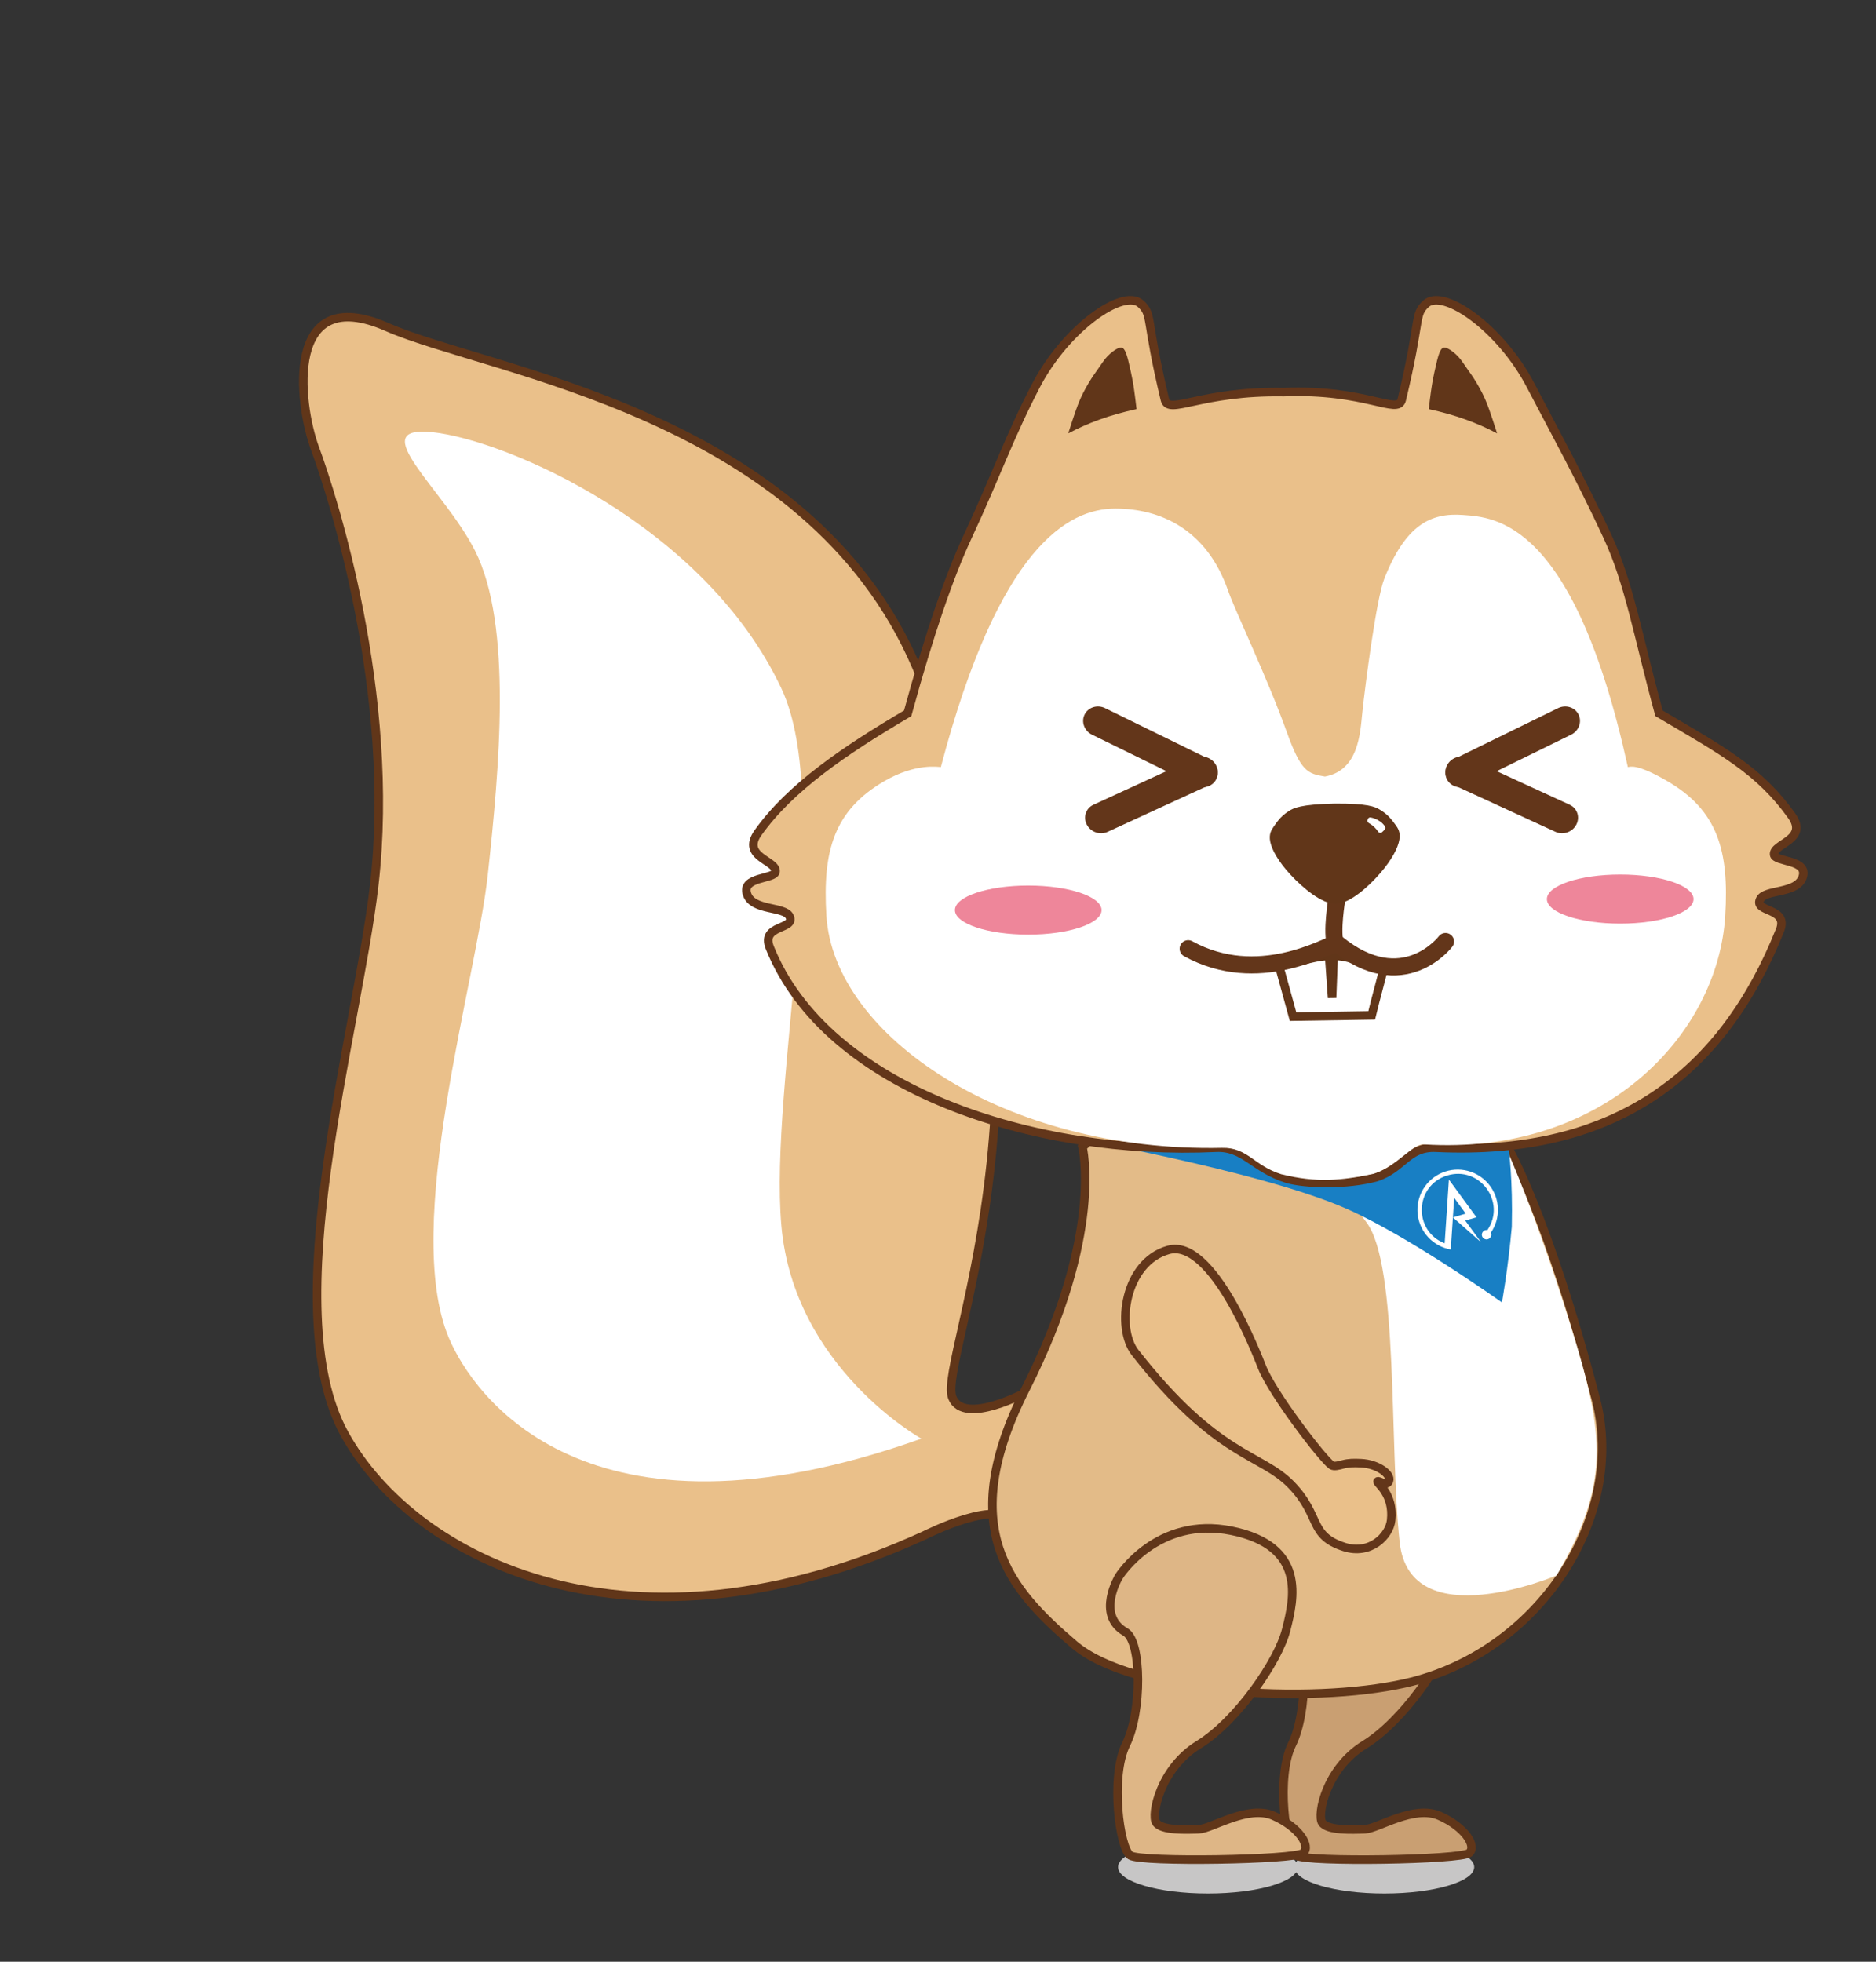 <?xml version="1.0" encoding="utf-8"?>
<!-- Generator: Adobe Illustrator 16.0.0, SVG Export Plug-In . SVG Version: 6.00 Build 0)  -->
<!DOCTYPE svg PUBLIC "-//W3C//DTD SVG 1.1//EN" "http://www.w3.org/Graphics/SVG/1.1/DTD/svg11.dtd">
<svg version="1.1" id="图层_1" xmlns="http://www.w3.org/2000/svg" xmlns:xlink="http://www.w3.org/1999/xlink" x="0px" y="0px"
	 width="220px" height="230px" viewBox="0 0 220 230" enable-background="new 0 0 220 230" xml:space="preserve">
<rect x="0" y="0" width="220" height="230" fill="#333333" stroke="none"/>
<g>
	<ellipse fill="#C7C6C6" cx="162.342" cy="218.906" rx="10.54" ry="3.095"/>
	<path fill="#C99F72" stroke="#613619" stroke-miterlimit="10" d="M151.438,191.344c1.925,1.096,1.961,9.35,0.076,13.16
		s-0.757,12.206,0.493,13.04c1.251,0.834,19.353,0.522,20.281-0.286c0.928-0.808-0.492-3.06-3.49-4.369
		c-2.998-1.311-7.214,1.52-8.742,1.577s-4.39,0.162-5.011-0.776c-0.621-0.938,0.479-6.373,4.977-9.133s9.328-9.773,10.265-13.459
		c0.938-3.687,2.38-9.828-6.388-11.619c-8.767-1.791-13.226,5.364-13.226,5.364S147.932,189.35,151.438,191.344z"/>
	<ellipse fill="#C7C6C6" cx="141.653" cy="218.906" rx="10.54" ry="3.095"/>
	<path fill="#EAC08A" stroke="#613619" stroke-miterlimit="10" d="M118.847,178.811c-1.166-3.498-10.399,1.181-10.399,1.181
		c-34.316,15.715-59.816,3.099-68.066-11.901c-8.105-14.738,1.503-47.011,3.5-64.263c2.605-22.502-4.934-45.836-6.934-51.224
		s-3.566-19.529,8.434-14.263c12,5.266,49.285,10.002,62.066,39.804c19.49,45.446,2.435,81.196,4.225,85.696
		c1.361,3.421,8.911-0.736,8.911-0.736"/>
	<path fill="#FFFFFF" d="M52.63,156.84c-5.5-13.135,3.242-41.944,4.575-54.304c1.334-12.36,2.925-29.195-1.499-37.965
		c-3.644-7.223-13.179-14.763-4.992-13.897c8.667,0.916,31.917,10.916,40.917,30.039c6.329,13.447-1.473,46.325,0,62.992
		c1.473,16.666,16.417,24.968,16.417,24.968C68.715,182.673,55.458,163.59,52.63,156.84z"/>
	<path fill="#E3BB88" stroke="#613619" stroke-miterlimit="10" d="M129.277,132.465l-2.34,2.003c0,0,2.555,10.175-6.668,28.372
		c-8.285,16.352-1.877,23.5,5.692,29.971c6.869,5.873,27.67,7.041,38.799,4.547c15.697-3.519,26.01-19.463,22.387-33.332
		c-5.564-21.308-10.218-29.325-10.218-29.325L129.277,132.465z"/>
	<path fill="#FFFFFF" d="M184.214,155.502c-4.829-15.521-8.554-23.037-8.554-23.037l-15.445,2.835c0,0-3.834,3.039,0,7.972
		c3.834,4.934,2.697,26.416,3.927,37.568c1.23,11.153,18.396,3.875,18.396,3.875C188.87,173.882,188.176,168.234,184.214,155.502z"
		/>
	<path fill="#187FC4" d="M155.181,110.589h-8.735l-23.25,22.349c0,0,24.269,4.188,34.686,8.767c7.364,3.237,18.25,11,18.25,11
		s0.71-3.868,1.158-8.864c0.136-5.443-0.359-9.14-0.359-9.14L155.181,110.589z"/>
	<path fill="#EAC08A" stroke="#63361A" stroke-miterlimit="10" d="M87.609,104.85c0.683,1.978,4.396,1.385,4.979,2.592
		c0.765,1.583-3.41,0.921-2.319,3.649c6.674,16.687,31.146,24.474,52.334,23.474c3.322-0.156,4.419,2.459,8.385,3.66
		c2.098,0.594,6.945,0.748,10.423-0.207c3.162-1.033,3.664-3.61,6.986-3.453c21.188,1,33.658-8.787,40.333-25.474
		c1.091-2.728-3.083-2.066-2.319-3.649c0.583-1.208,4.298-0.614,4.979-2.592c0.728-2.112-3.24-1.739-3.342-2.66
		c-0.146-1.316,4.092-1.705,2.046-4.57c-3.779-5.289-8.025-7.556-15.539-11.99c-2.495-9.11-3.465-15.199-6.056-20.759
		c-3.341-7.168-5.896-11.734-9.024-17.727c-3.484-6.673-10.228-11.407-12.259-9.521c-1.406,1.305-0.534,1.673-2.829,11.239
		c-0.444,1.847-4.242-1.282-13.853-0.888c-9.737-0.166-13.48,2.735-13.924,0.888c-2.295-9.566-1.422-9.934-2.828-11.239
		c-2.031-1.886-8.775,2.848-12.26,9.521c-3.129,5.993-4.684,10.559-8.023,17.727c-2.174,4.666-4.447,11.233-7.057,20.759
		c-7.514,4.434-13.761,8.701-17.539,13.99c-2.045,2.865,2.192,3.254,2.047,4.57C90.849,103.111,86.881,102.738,87.609,104.85z"/>
	<path fill="#613619" d="M167.553,47.963c3.116,0.671,5.707,1.619,8.014,2.853c-0.672-2.094-1.138-3.569-1.771-4.785
		c-0.964-1.85-1.52-2.435-2.237-3.521c-0.718-1.085-1.758-1.744-2.139-1.768c-0.381-0.023-0.646,0.385-1.018,2.062
		C168.131,44.034,167.94,44.588,167.553,47.963z"/>
	<path fill="#613619" d="M133.285,47.963c-3.116,0.671-5.707,1.619-8.014,2.853c0.672-2.094,1.137-3.569,1.771-4.785
		c0.964-1.85,1.519-2.435,2.237-3.521c0.718-1.085,1.758-1.744,2.139-1.768c0.381-0.023,0.646,0.385,1.018,2.062
		C132.707,44.034,132.896,44.588,133.285,47.963z"/>
	<g>
		<path fill="#FFFFFF" d="M96.912,107.372c0.863,14.033,20.93,27.756,46.408,27.205c2.994-0.063,3.726,2.095,6.932,3.095
			c4.174,1.028,7.058,0.745,10.846-0.052c2.875-0.972,4.532-3.534,5.883-3.448c20.982,1.334,34.474-12.766,35.337-26.799
			c0.473-7.667-0.909-12.367-6.786-15.789c-3.689-2.148-4.396-1.656-4.632-1.649c-6.36-28.94-15.618-29.283-19.342-29.556
			c-3.789-0.278-6.716,1.158-9.217,7.461c-0.93,2.34-2.237,12.407-2.586,15.75c-0.248,2.377-0.422,6.723-4.375,7.455
			c-2.044-0.333-2.817-0.581-4.5-5.274c-2.276-6.348-6.04-14.154-6.867-16.532c-2.489-7.153-7.899-9.608-13.219-9.608
			c-5.522,0-13.647,4.427-20.461,30.304c-0.236-0.007-2.942-0.499-6.632,1.649C97.824,95.006,96.443,99.706,96.912,107.372z"/>
	</g>
	<ellipse fill="#EE869A" cx="190.003" cy="105.413" rx="8.599" ry="2.877"/>
	<ellipse fill="#EE869A" cx="120.583" cy="106.704" rx="8.599" ry="2.877"/>
	<path fill="none" stroke="#63361A" stroke-width="2" stroke-linecap="round" stroke-linejoin="round" stroke-miterlimit="10" d="
		M156.635,110.824c-0.535-1.512,0.132-5.411,0.132-5.411"/>
	<g>
		<path fill="#613619" d="M161.826,94.935c0.583,0.354,0.916,0.668,1.163,0.937s0.409,0.492,0.665,0.842
			c0.257,0.35,0.609,0.828,0.447,1.752c-0.162,0.924-0.837,2.294-2.261,3.933c-1.424,1.64-3.598,3.548-5.192,3.573
			s-3.827-1.814-5.302-3.408s-2.193-2.942-2.383-3.86c-0.191-0.918,0.146-1.407,0.391-1.765s0.399-0.586,0.638-0.862
			c0.239-0.276,0.563-0.601,1.134-0.973c0.57-0.372,1.391-0.793,5.338-0.886C160.41,94.188,161.243,94.582,161.826,94.935z"/>
		<path fill="#FFFFFF" d="M162.082,97.562c-0.137,0.131-0.354,0.108-0.459-0.049c-0.101-0.15-0.24-0.331-0.413-0.499
			c-0.265-0.257-0.526-0.428-0.705-0.528c-0.129-0.073-0.184-0.227-0.132-0.366l0.029-0.083c0.05-0.137,0.189-0.22,0.332-0.195
			c0.256,0.044,0.68,0.163,1.139,0.486c0.256,0.181,0.436,0.402,0.545,0.564c0.082,0.122,0.063,0.285-0.042,0.387L162.082,97.562z"
			/>
	</g>
	<path fill="none" stroke="#613619" stroke-miterlimit="10" d="M149.965,113.115c0.634,2.308,1.036,3.769,1.67,6.076
		c3.074-0.049,6.148-0.097,9.223-0.145c0.563-2.327,0.921-3.472,1.483-5.799c-2.046-0.024-3.891-1.203-5.937-1.173
		c-0.063,1.638-0.127,3.277-0.19,4.915c-0.115-1.636-0.23-3.271-0.346-4.907C153.821,112.117,152.01,113.026,149.965,113.115z"/>
	<path fill="none" stroke="#63361A" stroke-width="2" stroke-linecap="round" stroke-linejoin="round" stroke-miterlimit="10" d="
		M139.336,111.231c8.193,4.503,16.233-0.383,17.422-0.643c7.801,6.359,12.761-0.2,12.761-0.2"/>
	<g>
		<g>
			<g>
				<path fill="#FFFFFF" d="M171.891,142.29c-0.452-0.618-0.905-1.236-1.357-1.854c-0.134,2.021-0.268,4.041-0.401,6.061
					c-2.065-0.36-3.645-2.038-3.879-4.121c-0.234-2.082,0.932-4.07,2.864-4.881c1.934-0.811,4.168-0.25,5.49,1.377
					c1.322,1.626,1.413,3.929,0.224,5.654c0.242,0.523-0.379,1.021-0.836,0.67c-0.456-0.352-0.136-1.079,0.432-0.979
					c2.242-3.296-0.925-7.573-4.732-6.391c-3.807,1.182-3.994,6.501-0.278,7.946c0.165-2.492,0.331-4.983,0.495-7.476
					c1.079,1.476,2.158,2.949,3.238,4.424c-0.44,0.128-0.882,0.257-1.323,0.384c0.619,0.846,1.237,1.69,1.856,2.535
					c-1.1-0.97-2.201-1.938-3.301-2.908C170.885,142.583,171.389,142.438,171.891,142.29z"/>
			</g>
		</g>
	</g>
	<path fill="#DEB686" stroke="#613619" stroke-miterlimit="10" d="M131.98,191.342c1.926,1.096,1.961,9.35,0.076,13.16
		s-0.758,12.206,0.493,13.04s19.353,0.522,20.281-0.286c0.928-0.808-0.492-3.061-3.49-4.37s-7.214,1.521-8.742,1.578
		s-4.39,0.162-5.011-0.776c-0.621-0.938,0.48-6.373,4.977-9.133c4.497-2.76,9.328-9.773,10.265-13.46
		c0.938-3.686,2.38-9.827-6.388-11.618c-8.767-1.791-13.226,5.364-13.226,5.364S128.474,189.348,131.98,191.342z"/>
	<path fill="#EAC08A" stroke="#63361A" stroke-miterlimit="10" d="M148.002,160.302c1.264,3.153,7.094,10.741,8.15,11.484
		c0.286,0.2,0.87,0.03,1.336-0.093c0.7-0.184,1.252-0.183,2.116-0.145c1.923,0.084,3.587,1.284,3.284,2.088
		c-0.277,0.732-1.197-0.126-1.339,0.057c-0.143,0.184,1.93,1.431,1.591,4.545c-0.203,1.863-2.474,4.106-5.494,3.138
		c-4.228-1.356-2.671-3.661-6.26-7.328s-8.629-3.135-18.275-15.474c-2.262-2.893-1.256-10.588,3.912-12.028
		C142.19,145.105,147.439,158.9,148.002,160.302z"/>
</g>
<g>
	<path fill="#63361A" d="M169.674,91.345c-0.422-0.862-0.03-1.919,0.875-2.363l12.167-5.96c0.904-0.444,1.98-0.105,2.402,0.756l0,0
		c0.423,0.861,0.029,1.918-0.876,2.362l-12.166,5.961C171.172,92.545,170.096,92.206,169.674,91.345L169.674,91.345z"/>
	<path fill="#63361A" d="M184.858,96.682c0.457-0.879,0.107-1.922-0.781-2.33l-11.935-5.49c-0.889-0.408-1.979-0.027-2.436,0.851
		l0,0c-0.457,0.878-0.107,1.921,0.78,2.33l11.936,5.49C183.312,97.941,184.401,97.56,184.858,96.682L184.858,96.682z"/>
</g>
<g>
	<path fill="#63361A" d="M142.634,91.345c0.422-0.862,0.03-1.919-0.876-2.362l-12.166-5.961c-0.904-0.444-1.98-0.105-2.402,0.756
		l0,0c-0.423,0.861-0.029,1.918,0.875,2.362l12.166,5.961C141.136,92.545,142.212,92.206,142.634,91.345L142.634,91.345z"/>
	<path fill="#63361A" d="M127.449,96.682c-0.457-0.879-0.107-1.922,0.781-2.33l11.935-5.49c0.888-0.408,1.979-0.027,2.436,0.851l0,0
		c0.457,0.878,0.107,1.921-0.781,2.33l-11.935,5.49C128.997,97.941,127.906,97.56,127.449,96.682L127.449,96.682z"/>
</g>
</svg>
